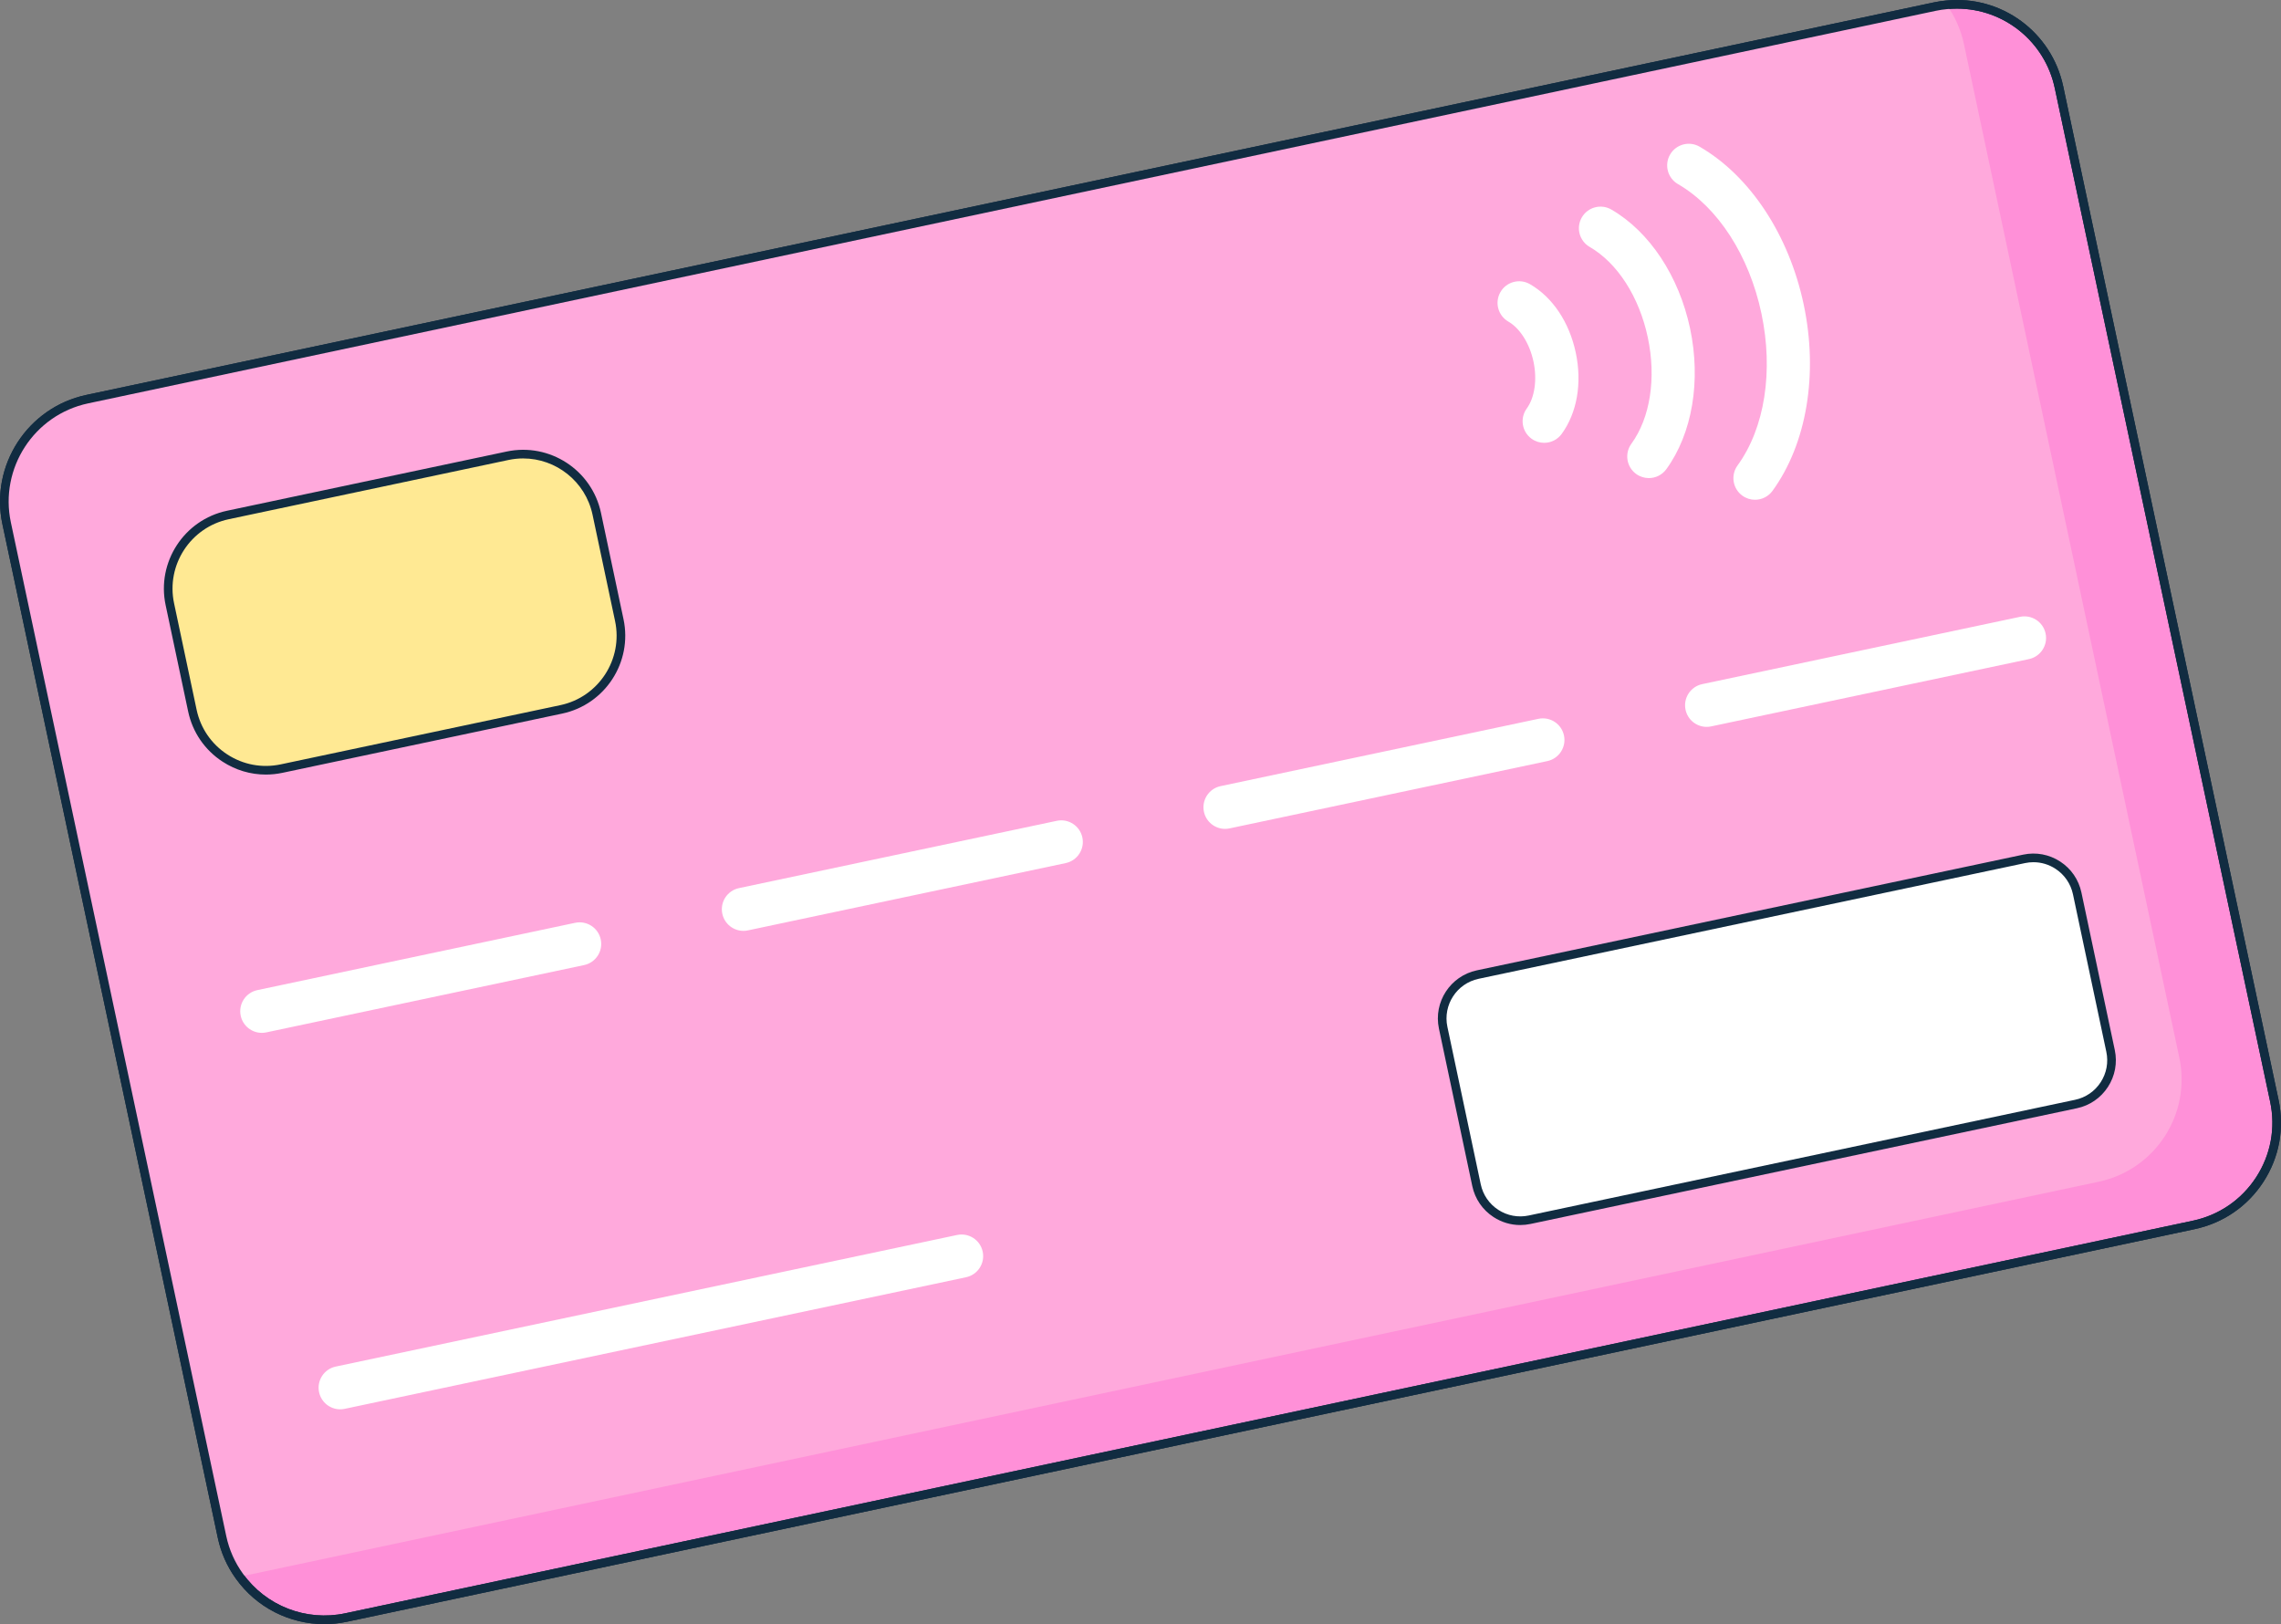 <svg height="375.919" viewBox="0 0 527.928 375.919" width="527.928" xmlns="http://www.w3.org/2000/svg"><rect x="0" y="0" width="527.928" height="375.919" fill="#808080" stroke="none"/><path d="m507.734 283.516-427.63 90.87c-9.7 2.06-19.29-2-24.71-9.59-1.9-2.63-3.29-5.69-4.01-9.07l-49.85-234.61c-2.78-13.09 5.57-25.95 18.65-28.73l427.63-90.86c.91-.19 1.82-.33 2.72-.41 12.11-1.19 23.42 6.89 26.01 19.07l49.85 234.61c2.78 13.08-5.57 25.94-18.66 28.72z" fill="#ff90d8"/><path d="m75.064 375.916c-8.028 0-15.7-3.841-20.484-10.539-2.035-2.817-3.44-5.995-4.175-9.442l-49.849-234.611c-2.89-13.605 5.822-27.026 19.42-29.916l427.63-90.86c.973-.203 1.927-.347 2.839-.428 12.771-1.261 24.402 7.283 27.077 19.858l49.85 234.61c1.4 6.588.15 13.327-3.519 18.975-3.669 5.649-9.32 9.531-15.911 10.931l-427.631 90.87c-1.748.372-3.507.552-5.247.552zm377.855-373.917c-.756 0-1.52.037-2.287.112-.845.075-1.721.208-2.613.394l-427.627 90.859c-12.52 2.661-20.54 15.017-17.879 27.544l49.85 234.61c.676 3.173 1.968 6.098 3.842 8.692 5.363 7.507 14.66 11.114 23.691 9.197l427.631-90.87c6.069-1.289 11.271-4.863 14.65-10.064 3.378-5.2 4.528-11.404 3.238-17.47l-49.85-234.609c-2.301-10.822-11.815-18.396-22.646-18.396z" fill="#112c41"/><path d="m485.734 273.516-427.63 90.87c-.91.19-1.81.33-2.71.41-1.9-2.63-3.29-5.69-4.01-9.07l-49.85-234.61c-2.78-13.09 5.57-25.95 18.65-28.73l427.63-90.86c.91-.19 1.82-.33 2.72-.41 1.9 2.63 3.29 5.69 4.01 9.07l49.85 234.61c2.78 13.08-5.57 25.94-18.66 28.72z" fill="#ffa9dc"/><rect fill="#ffe993" height="60" rx="17.413" transform="matrix(.978 -.207 .207 .978 -27.375 21.996)" width="101" x="40.823" y="111.691"/><path d="m61.523 179.279c-3.524 0-6.978-1.017-10.002-2.984-4.123-2.682-6.954-6.809-7.974-11.62l-5.216-24.628c-2.103-9.933 4.267-19.725 14.199-21.829l64.737-13.71c9.929-2.103 19.725 4.266 21.829 14.199l5.216 24.627c2.103 9.933-4.267 19.725-14.199 21.829l-64.738 13.71c-1.281.271-2.572.405-3.853.405zm59.563-73.172c-1.124 0-2.263.116-3.404.358l-64.737 13.71c-8.854 1.875-14.531 10.604-12.656 19.458l5.216 24.628c.908 4.289 3.432 7.967 7.107 10.358 3.675 2.39 8.058 3.208 12.35 2.298l64.738-13.71c8.854-1.875 14.531-10.604 12.656-19.458l-5.216-24.627c-1.634-7.711-8.468-13.014-16.054-13.014z" fill="#112c41"/><rect fill="#fff" height="58" rx="10.37" transform="matrix(.978 -.207 .207 .978 -40.916 90.425)" width="150" x="336.247" y="211.551"/><path d="m351.855 283.542c-2.176 0-4.309-.628-6.176-1.843-2.546-1.656-4.295-4.204-4.924-7.175l-7.72-36.452c-1.299-6.133 2.634-12.179 8.768-13.479l126.456-26.782c2.97-.63 6.01-.063 8.555 1.592 2.546 1.656 4.294 4.205 4.924 7.176l7.72 36.452c.63 2.971.064 6.009-1.592 8.555-1.655 2.546-4.204 4.294-7.176 4.924l-126.456 26.781c-.791.167-1.588.25-2.379.25zm118.778-83.98c-.651 0-1.308.068-1.96.207l-126.456 26.782c-5.054 1.07-8.295 6.053-7.225 11.107l7.72 36.452c.519 2.448 1.959 4.548 4.058 5.913 2.097 1.364 4.603 1.831 7.05 1.312l126.456-26.781c2.448-.519 4.549-1.959 5.913-4.057 1.365-2.098 1.831-4.602 1.312-7.05l-7.72-36.453c-.519-2.448-1.959-4.548-4.058-5.913-1.538-1.001-3.296-1.519-5.09-1.519z" fill="#112c41"/><g fill="#fff"><path d="m60.597 239.061c-2.313 0-4.389-1.613-4.887-3.965-.572-2.702 1.154-5.355 3.855-5.928l73.55-15.577c2.707-.57 5.355 1.155 5.928 3.855.572 2.702-1.154 5.355-3.855 5.928l-73.55 15.577c-.35.074-.698.109-1.041.109z"/><path d="m172.063 215.454c-2.313 0-4.389-1.613-4.887-3.965-.572-2.702 1.154-5.355 3.855-5.928l73.55-15.577c2.709-.573 5.355 1.155 5.928 3.855.572 2.702-1.154 5.355-3.855 5.928l-73.55 15.577c-.35.074-.698.109-1.041.109z"/><path d="m283.53 191.847c-2.313 0-4.389-1.613-4.887-3.965-.572-2.702 1.154-5.355 3.855-5.928l73.551-15.577c2.71-.573 5.356 1.154 5.928 3.855.572 2.702-1.154 5.355-3.855 5.928l-73.551 15.577c-.35.074-.698.109-1.041.109z"/><path d="m394.998 168.24c-2.313 0-4.389-1.613-4.887-3.965-.572-2.702 1.154-5.355 3.855-5.928l73.55-15.577c2.704-.572 5.355 1.154 5.928 3.855.572 2.702-1.154 5.355-3.855 5.928l-73.55 15.577c-.35.074-.698.109-1.041.109z"/><path d="m78.735 326.194c-2.313 0-4.389-1.613-4.887-3.965-.572-2.702 1.154-5.355 3.855-5.928l143.811-30.457c2.703-.57 5.355 1.155 5.928 3.855.572 2.702-1.154 5.355-3.855 5.928l-143.811 30.457c-.35.074-.698.109-1.041.109z"/><path d="m406.188 115.672c-1.02 0-2.048-.311-2.936-.956-2.234-1.624-2.729-4.75-1.105-6.984 6.294-8.658 8.359-21.815 5.525-35.194-2.833-13.379-10.055-24.569-19.318-29.933-2.39-1.384-3.205-4.443-1.821-6.833 1.385-2.391 4.443-3.205 6.833-1.822 11.674 6.76 20.68 20.411 24.09 36.515 3.411 16.105.712 32.234-7.219 43.146-.979 1.346-2.503 2.061-4.049 2.061z"/><path d="m381.615 110.655c-1.02 0-2.048-.311-2.936-.956-2.234-1.624-2.729-4.75-1.105-6.984 4.372-6.014 5.794-15.213 3.804-24.608-1.989-9.395-7.019-17.228-13.452-20.954-2.39-1.383-3.205-4.442-1.821-6.832 1.385-2.39 4.443-3.205 6.833-1.822 8.844 5.122 15.657 15.415 18.224 27.535 2.567 12.121.512 24.293-5.497 32.561-.979 1.346-2.503 2.061-4.049 2.061z"/><path d="m357.399 102.495c-1.02 0-2.048-.311-2.936-.956-2.234-1.624-2.729-4.75-1.105-6.984 1.845-2.538 2.444-6.694 1.564-10.847-.879-4.152-3.111-7.708-5.826-9.279-2.39-1.384-3.205-4.443-1.821-6.833 1.383-2.39 4.443-3.205 6.833-1.822 5.243 3.036 9.105 8.817 10.598 15.861 1.492 7.044.305 13.896-3.258 18.798-.979 1.346-2.503 2.061-4.049 2.061z"/></g><path d="m75.064 375.916c-8.028 0-15.7-3.841-20.484-10.539-2.035-2.817-3.44-5.995-4.175-9.442l-49.849-234.611c-2.89-13.605 5.822-27.026 19.42-29.916l427.63-90.86c.973-.203 1.927-.347 2.839-.428 12.771-1.261 24.402 7.283 27.077 19.858l49.85 234.61c1.4 6.588.15 13.327-3.519 18.975-3.669 5.649-9.32 9.531-15.911 10.931l-427.631 90.87c-1.748.372-3.507.552-5.247.552zm377.855-373.917c-.756 0-1.52.037-2.287.112-.845.075-1.721.208-2.613.394l-427.627 90.859c-12.52 2.661-20.54 15.017-17.879 27.544l49.85 234.61c.676 3.173 1.968 6.098 3.842 8.692 5.363 7.507 14.66 11.114 23.691 9.197l427.631-90.87c6.069-1.289 11.271-4.863 14.65-10.064 3.378-5.2 4.528-11.404 3.238-17.47l-49.85-234.609c-2.301-10.822-11.815-18.396-22.646-18.396z" fill="#112c41"/></svg>